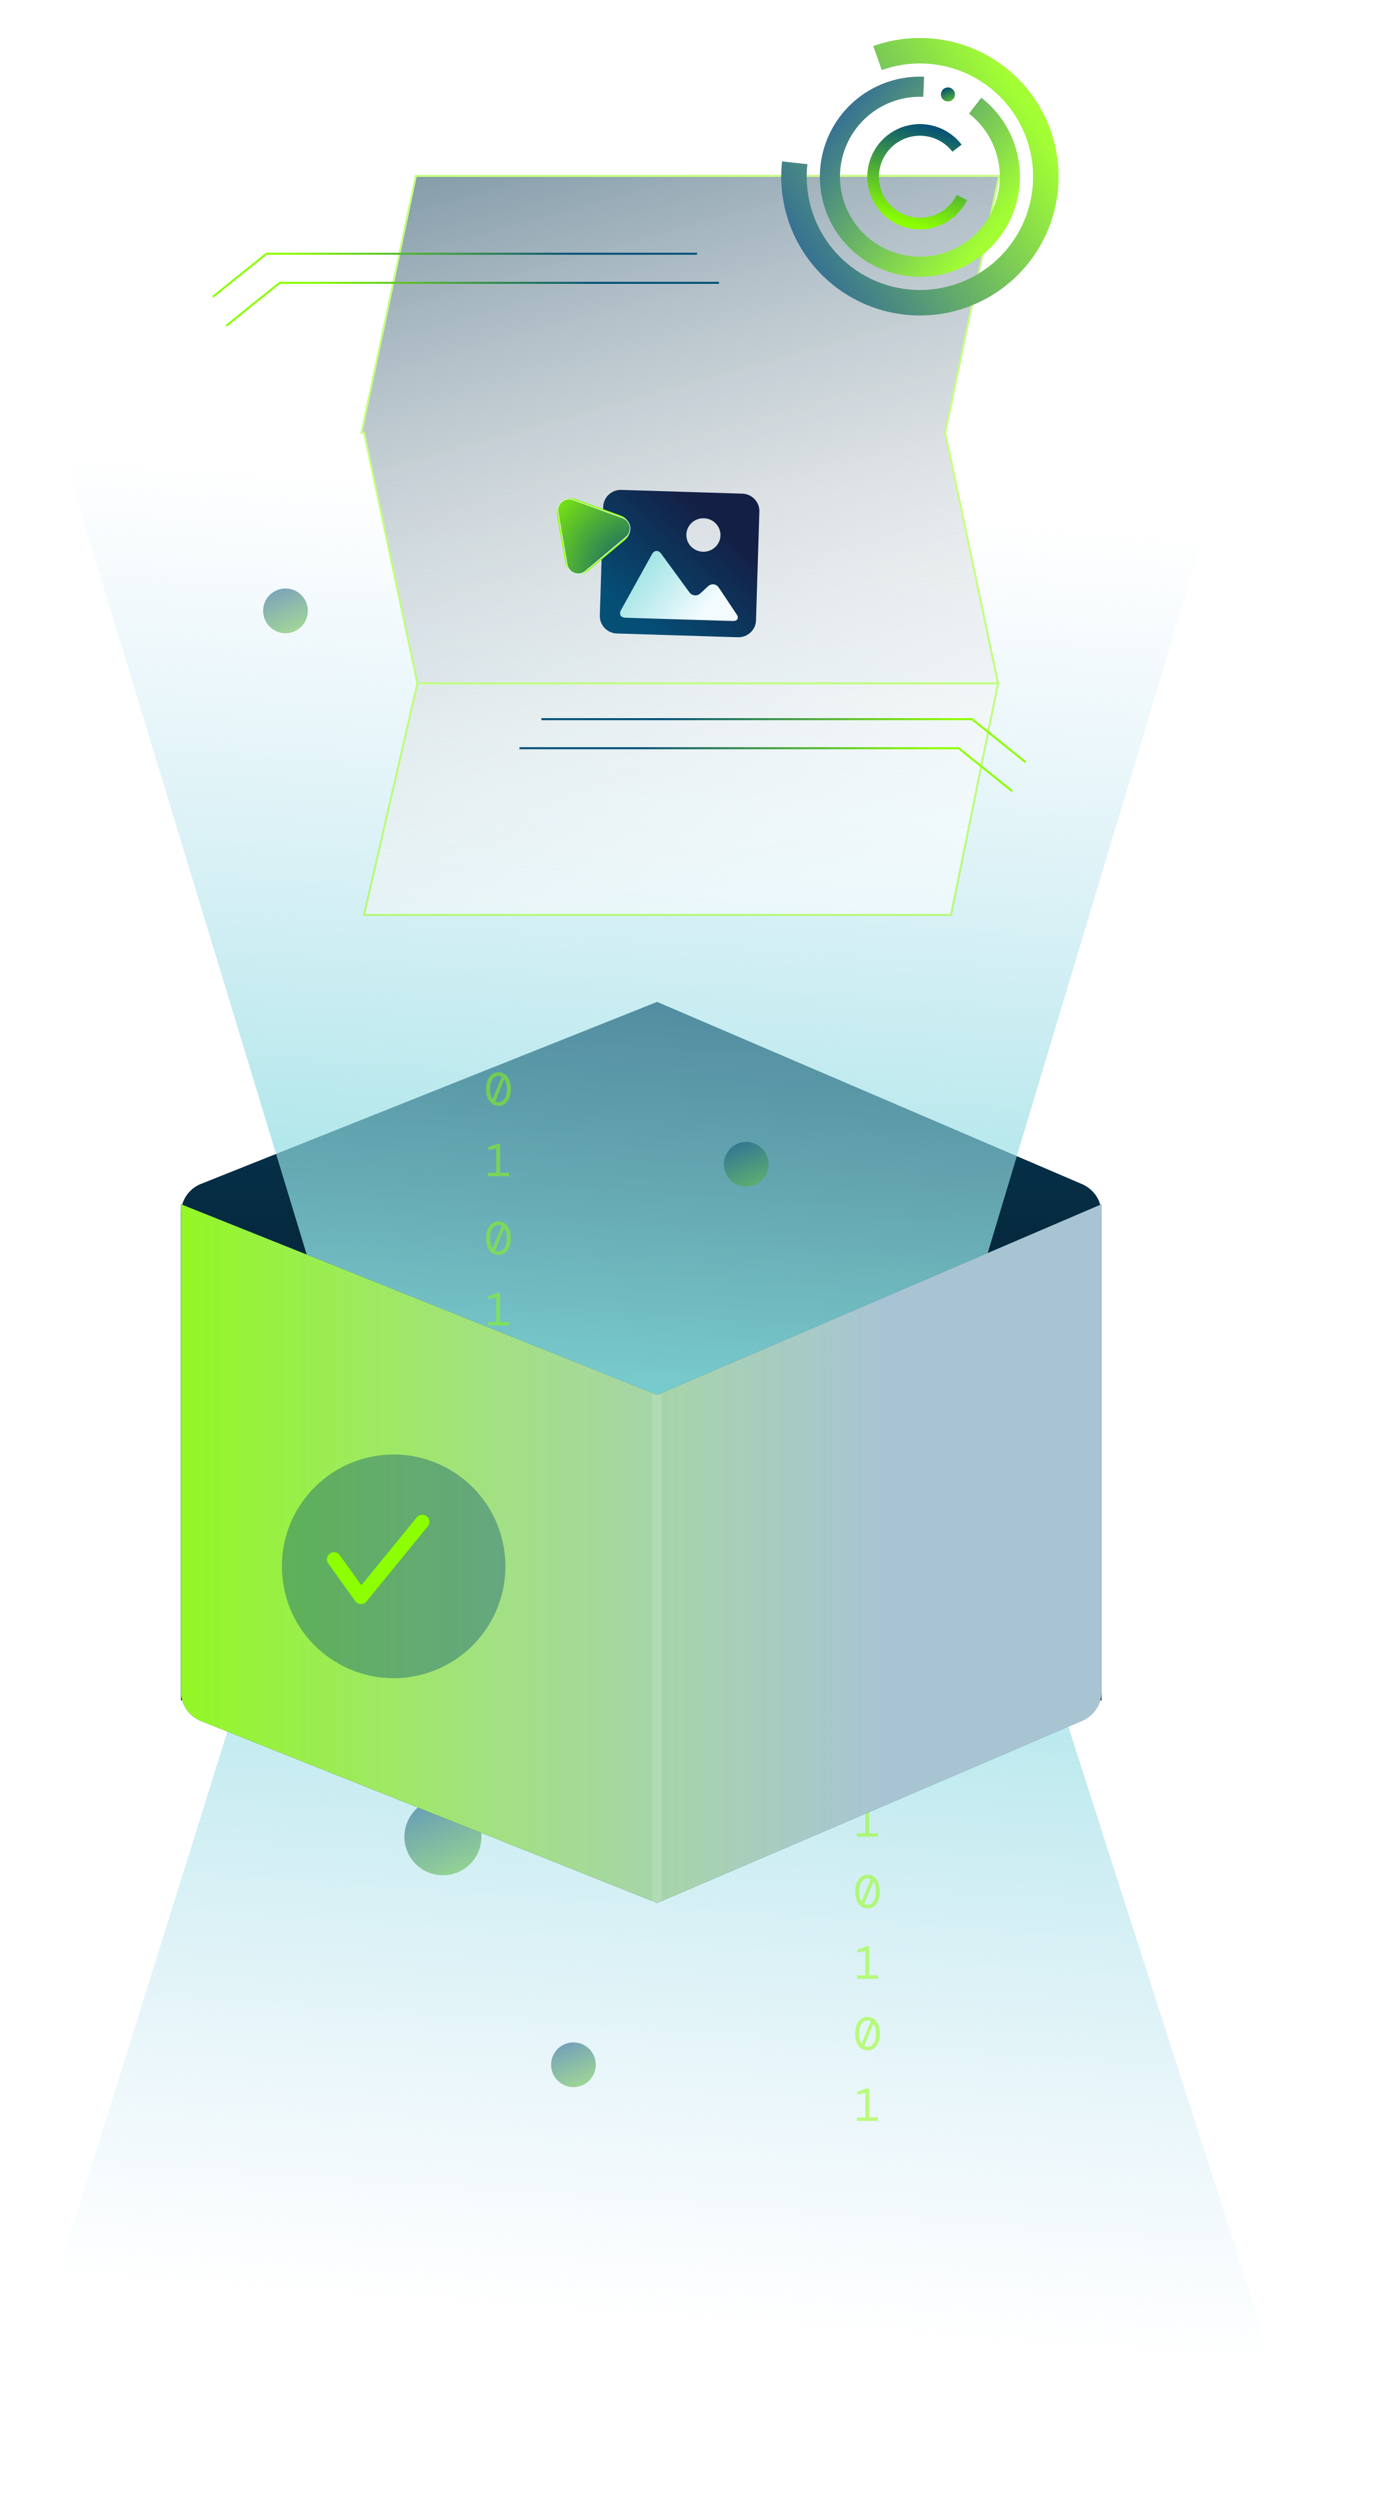 <svg width="194" height="352" viewBox="0 0 194 352" fill="none" xmlns="http://www.w3.org/2000/svg">
<g clip-path="url(#clip0_2439_4064)">
<path d="M155.186 239.452L155.186 170.849C155.186 169.06 154.112 167.45 152.475 166.734L92.575 141.064L92.575 212.619L155.186 239.452ZM92.575 212.619L25.493 239.452L25.493 170.849C25.492 169.973 25.748 169.116 26.23 168.385C26.712 167.653 27.398 167.079 28.203 166.734L92.575 141.064L92.575 212.619Z" fill="url(#paint0_linear_2439_4064)"/>
<path d="M48.058 192.574L3.97 47.712L179.536 42.201L134.294 192.574L179.536 333.499H3.97L48.058 192.574Z" fill="url(#paint1_linear_2439_4064)"/>
<g opacity="0.5" filter="url(#filter0_f_2439_4064)">
<circle cx="62.4" cy="258.616" r="5.423" transform="rotate(-22.755 62.4 258.616)" fill="url(#paint2_linear_2439_4064)"/>
</g>
<g opacity="0.5" filter="url(#filter1_f_2439_4064)">
<circle cx="80.79" cy="290.713" r="3.149" transform="rotate(-22.755 80.79 290.713)" fill="url(#paint3_linear_2439_4064)"/>
</g>
<g opacity="0.5" filter="url(#filter2_f_2439_4064)">
<circle cx="105.135" cy="163.93" r="3.149" transform="rotate(-22.755 105.135 163.93)" fill="url(#paint4_linear_2439_4064)"/>
</g>
<g opacity="0.5" filter="url(#filter3_f_2439_4064)">
<circle cx="40.223" cy="86.007" r="3.149" transform="rotate(-22.755 40.223 86.007)" fill="url(#paint5_linear_2439_4064)"/>
</g>
<path opacity="0.5" d="M122.227 227.694C121.884 227.694 121.579 227.599 121.314 227.407C121.053 227.216 120.849 226.944 120.701 226.592C120.557 226.24 120.486 225.82 120.486 225.333C120.486 224.846 120.557 224.426 120.701 224.074C120.849 223.722 121.053 223.45 121.314 223.259C121.579 223.067 121.884 222.972 122.227 222.972C122.575 222.972 122.88 223.067 123.14 223.259C123.401 223.45 123.604 223.722 123.747 224.074C123.895 224.426 123.969 224.846 123.969 225.333C123.969 225.82 123.895 226.24 123.747 226.592C123.604 226.944 123.401 227.216 123.14 227.407C122.88 227.599 122.575 227.694 122.227 227.694ZM121.047 225.333C121.047 225.629 121.077 225.896 121.138 226.135C121.203 226.37 121.292 226.568 121.405 226.729L122.671 223.591C122.536 223.518 122.388 223.481 122.227 223.481C121.997 223.481 121.792 223.557 121.614 223.709C121.436 223.857 121.297 224.07 121.197 224.348C121.097 224.622 121.047 224.95 121.047 225.333ZM122.227 227.192C122.458 227.192 122.662 227.118 122.84 226.97C123.019 226.818 123.158 226.603 123.258 226.324C123.358 226.046 123.408 225.716 123.408 225.333C123.408 225.037 123.375 224.772 123.31 224.537C123.249 224.298 123.162 224.098 123.049 223.937L121.777 227.081C121.916 227.155 122.066 227.192 122.227 227.192ZM120.727 237.616V237.12H121.908V233.696L120.792 233.911V233.494L122.09 233.05H122.456V237.12H123.701V237.616H120.727ZM122.227 248.694C121.884 248.694 121.579 248.599 121.314 248.407C121.053 248.216 120.849 247.944 120.701 247.592C120.557 247.24 120.486 246.82 120.486 246.333C120.486 245.846 120.557 245.426 120.701 245.074C120.849 244.722 121.053 244.45 121.314 244.259C121.579 244.067 121.884 243.972 122.227 243.972C122.575 243.972 122.88 244.067 123.14 244.259C123.401 244.45 123.604 244.722 123.747 245.074C123.895 245.426 123.969 245.846 123.969 246.333C123.969 246.82 123.895 247.24 123.747 247.592C123.604 247.944 123.401 248.216 123.14 248.407C122.88 248.599 122.575 248.694 122.227 248.694ZM121.047 246.333C121.047 246.629 121.077 246.896 121.138 247.135C121.203 247.37 121.292 247.568 121.405 247.729L122.671 244.591C122.536 244.518 122.388 244.481 122.227 244.481C121.997 244.481 121.792 244.557 121.614 244.709C121.436 244.857 121.297 245.07 121.197 245.348C121.097 245.622 121.047 245.95 121.047 246.333ZM122.227 248.192C122.458 248.192 122.662 248.118 122.84 247.97C123.019 247.818 123.158 247.603 123.258 247.324C123.358 247.046 123.408 246.716 123.408 246.333C123.408 246.037 123.375 245.772 123.31 245.537C123.249 245.298 123.162 245.098 123.049 244.937L121.777 248.081C121.916 248.155 122.066 248.192 122.227 248.192ZM120.727 258.616V258.12H121.908V254.696L120.792 254.911V254.494L122.09 254.05H122.456V258.12H123.701V258.616H120.727ZM122.227 268.694C121.884 268.694 121.579 268.599 121.314 268.407C121.053 268.216 120.849 267.944 120.701 267.592C120.557 267.24 120.486 266.82 120.486 266.333C120.486 265.846 120.557 265.426 120.701 265.074C120.849 264.722 121.053 264.45 121.314 264.259C121.579 264.067 121.884 263.972 122.227 263.972C122.575 263.972 122.88 264.067 123.14 264.259C123.401 264.45 123.604 264.722 123.747 265.074C123.895 265.426 123.969 265.846 123.969 266.333C123.969 266.82 123.895 267.24 123.747 267.592C123.604 267.944 123.401 268.216 123.14 268.407C122.88 268.599 122.575 268.694 122.227 268.694ZM121.047 266.333C121.047 266.629 121.077 266.896 121.138 267.135C121.203 267.37 121.292 267.568 121.405 267.729L122.671 264.591C122.536 264.518 122.388 264.481 122.227 264.481C121.997 264.481 121.792 264.557 121.614 264.709C121.436 264.857 121.297 265.07 121.197 265.348C121.097 265.622 121.047 265.95 121.047 266.333ZM122.227 268.192C122.458 268.192 122.662 268.118 122.84 267.97C123.019 267.818 123.158 267.603 123.258 267.324C123.358 267.046 123.408 266.716 123.408 266.333C123.408 266.037 123.375 265.772 123.31 265.537C123.249 265.298 123.162 265.098 123.049 264.937L121.777 268.081C121.916 268.155 122.066 268.192 122.227 268.192ZM120.727 278.616V278.12H121.908V274.696L120.792 274.911V274.494L122.09 274.05H122.456V278.12H123.701V278.616H120.727ZM122.227 288.694C121.884 288.694 121.579 288.599 121.314 288.407C121.053 288.216 120.849 287.944 120.701 287.592C120.557 287.24 120.486 286.82 120.486 286.333C120.486 285.846 120.557 285.426 120.701 285.074C120.849 284.722 121.053 284.45 121.314 284.259C121.579 284.067 121.884 283.972 122.227 283.972C122.575 283.972 122.88 284.067 123.14 284.259C123.401 284.45 123.604 284.722 123.747 285.074C123.895 285.426 123.969 285.846 123.969 286.333C123.969 286.82 123.895 287.24 123.747 287.592C123.604 287.944 123.401 288.216 123.14 288.407C122.88 288.599 122.575 288.694 122.227 288.694ZM121.047 286.333C121.047 286.629 121.077 286.896 121.138 287.135C121.203 287.37 121.292 287.568 121.405 287.729L122.671 284.591C122.536 284.518 122.388 284.481 122.227 284.481C121.997 284.481 121.792 284.557 121.614 284.709C121.436 284.857 121.297 285.07 121.197 285.348C121.097 285.622 121.047 285.95 121.047 286.333ZM122.227 288.192C122.458 288.192 122.662 288.118 122.84 287.97C123.019 287.818 123.158 287.603 123.258 287.324C123.358 287.046 123.408 286.716 123.408 286.333C123.408 286.037 123.375 285.772 123.31 285.537C123.249 285.298 123.162 285.098 123.049 284.937L121.777 288.081C121.916 288.155 122.066 288.192 122.227 288.192ZM120.727 298.616V298.12H121.908V294.696L120.792 294.911V294.494L122.09 294.05H122.456V298.12H123.701V298.616H120.727Z" fill="#8CFF00"/>
<path opacity="0.5" d="M70.227 155.694C69.884 155.694 69.579 155.598 69.314 155.407C69.053 155.216 68.849 154.944 68.701 154.592C68.557 154.239 68.486 153.82 68.486 153.333C68.486 152.846 68.557 152.426 68.701 152.074C68.849 151.722 69.053 151.45 69.314 151.259C69.579 151.067 69.884 150.972 70.227 150.972C70.575 150.972 70.879 151.067 71.14 151.259C71.401 151.45 71.603 151.722 71.747 152.074C71.895 152.426 71.969 152.846 71.969 153.333C71.969 153.82 71.895 154.239 71.747 154.592C71.603 154.944 71.401 155.216 71.14 155.407C70.879 155.598 70.575 155.694 70.227 155.694ZM69.047 153.333C69.047 153.628 69.077 153.896 69.138 154.135C69.203 154.37 69.292 154.568 69.405 154.729L70.671 151.591C70.536 151.517 70.388 151.48 70.227 151.48C69.997 151.48 69.792 151.556 69.614 151.709C69.436 151.856 69.297 152.07 69.197 152.348C69.097 152.622 69.047 152.95 69.047 153.333ZM70.227 155.192C70.458 155.192 70.662 155.118 70.84 154.97C71.019 154.818 71.158 154.603 71.258 154.324C71.358 154.046 71.408 153.715 71.408 153.333C71.408 153.037 71.375 152.772 71.31 152.537C71.249 152.298 71.162 152.098 71.049 151.937L69.777 155.081C69.916 155.155 70.066 155.192 70.227 155.192ZM68.727 165.616V165.12H69.908V161.696L68.792 161.911V161.493L70.09 161.05H70.456V165.12H71.701V165.616H68.727ZM70.227 176.694C69.884 176.694 69.579 176.598 69.314 176.407C69.053 176.216 68.849 175.944 68.701 175.592C68.557 175.239 68.486 174.82 68.486 174.333C68.486 173.846 68.557 173.426 68.701 173.074C68.849 172.722 69.053 172.45 69.314 172.259C69.579 172.067 69.884 171.972 70.227 171.972C70.575 171.972 70.879 172.067 71.14 172.259C71.401 172.45 71.603 172.722 71.747 173.074C71.895 173.426 71.969 173.846 71.969 174.333C71.969 174.82 71.895 175.239 71.747 175.592C71.603 175.944 71.401 176.216 71.14 176.407C70.879 176.598 70.575 176.694 70.227 176.694ZM69.047 174.333C69.047 174.628 69.077 174.896 69.138 175.135C69.203 175.37 69.292 175.568 69.405 175.729L70.671 172.591C70.536 172.517 70.388 172.48 70.227 172.48C69.997 172.48 69.792 172.556 69.614 172.709C69.436 172.856 69.297 173.07 69.197 173.348C69.097 173.622 69.047 173.95 69.047 174.333ZM70.227 176.192C70.458 176.192 70.662 176.118 70.84 175.97C71.019 175.818 71.158 175.603 71.258 175.324C71.358 175.046 71.408 174.715 71.408 174.333C71.408 174.037 71.375 173.772 71.31 173.537C71.249 173.298 71.162 173.098 71.049 172.937L69.777 176.081C69.916 176.155 70.066 176.192 70.227 176.192ZM68.727 186.616V186.12H69.908V182.696L68.792 182.911V182.493L70.09 182.05H70.456V186.12H71.701V186.616H68.727ZM70.227 196.694C69.884 196.694 69.579 196.598 69.314 196.407C69.053 196.216 68.849 195.944 68.701 195.592C68.557 195.239 68.486 194.82 68.486 194.333C68.486 193.846 68.557 193.426 68.701 193.074C68.849 192.722 69.053 192.45 69.314 192.259C69.579 192.067 69.884 191.972 70.227 191.972C70.575 191.972 70.879 192.067 71.14 192.259C71.401 192.45 71.603 192.722 71.747 193.074C71.895 193.426 71.969 193.846 71.969 194.333C71.969 194.82 71.895 195.239 71.747 195.592C71.603 195.944 71.401 196.216 71.14 196.407C70.879 196.598 70.575 196.694 70.227 196.694ZM69.047 194.333C69.047 194.628 69.077 194.896 69.138 195.135C69.203 195.37 69.292 195.568 69.405 195.729L70.671 192.591C70.536 192.517 70.388 192.48 70.227 192.48C69.997 192.48 69.792 192.556 69.614 192.709C69.436 192.856 69.297 193.07 69.197 193.348C69.097 193.622 69.047 193.95 69.047 194.333ZM70.227 196.192C70.458 196.192 70.662 196.118 70.84 195.97C71.019 195.818 71.158 195.603 71.258 195.324C71.358 195.046 71.408 194.715 71.408 194.333C71.408 194.037 71.375 193.772 71.31 193.537C71.249 193.298 71.162 193.098 71.049 192.937L69.777 196.081C69.916 196.155 70.066 196.192 70.227 196.192ZM68.727 206.616V206.12H69.908V202.696L68.792 202.911V202.493L70.09 202.05H70.456V206.12H71.701V206.616H68.727ZM70.227 216.694C69.884 216.694 69.579 216.598 69.314 216.407C69.053 216.216 68.849 215.944 68.701 215.592C68.557 215.239 68.486 214.82 68.486 214.333C68.486 213.846 68.557 213.426 68.701 213.074C68.849 212.722 69.053 212.45 69.314 212.259C69.579 212.067 69.884 211.972 70.227 211.972C70.575 211.972 70.879 212.067 71.14 212.259C71.401 212.45 71.603 212.722 71.747 213.074C71.895 213.426 71.969 213.846 71.969 214.333C71.969 214.82 71.895 215.239 71.747 215.592C71.603 215.944 71.401 216.216 71.14 216.407C70.879 216.598 70.575 216.694 70.227 216.694ZM69.047 214.333C69.047 214.628 69.077 214.896 69.138 215.135C69.203 215.37 69.292 215.568 69.405 215.729L70.671 212.591C70.536 212.517 70.388 212.48 70.227 212.48C69.997 212.48 69.792 212.556 69.614 212.709C69.436 212.856 69.297 213.07 69.197 213.348C69.097 213.622 69.047 213.95 69.047 214.333ZM70.227 216.192C70.458 216.192 70.662 216.118 70.84 215.97C71.019 215.818 71.158 215.603 71.258 215.324C71.358 215.046 71.408 214.715 71.408 214.333C71.408 214.037 71.375 213.772 71.31 213.537C71.249 213.298 71.162 213.098 71.049 212.937L69.777 216.081C69.916 216.155 70.066 216.192 70.227 216.192ZM68.727 226.616V226.12H69.908V222.696L68.792 222.911V222.493L70.09 222.05H70.456V226.12H71.701V226.616H68.727Z" fill="#8CFF00"/>
<path d="M155.19 169.554L155.19 238.157C155.19 239.946 154.117 241.556 152.48 242.271L92.58 267.942L92.58 196.387L155.19 169.554ZM92.58 196.387L25.497 169.554L25.497 238.157C25.496 239.033 25.753 239.89 26.235 240.621C26.716 241.352 27.402 241.926 28.207 242.271L92.58 267.942L92.58 196.387Z" fill="#054F77"/>
<path d="M155.19 169.554L155.19 238.157C155.19 239.946 154.117 241.556 152.48 242.271L92.58 267.942L92.58 196.387L155.19 169.554ZM92.58 196.387L25.497 169.554L25.497 238.157C25.496 239.033 25.753 239.89 26.235 240.621C26.716 241.352 27.402 241.926 28.207 242.271L92.58 267.942L92.58 196.387Z" fill="url(#paint6_linear_2439_4064)"/>
<path d="M92.522 196.377L92.521 267.916" stroke="#F4FBFF" stroke-opacity="0.14" stroke-width="1.328"/>
<path opacity="0.5" d="M140.757 24.767H58.59L50.924 60.939H133.166L140.757 24.767Z" fill="white"/>
<path opacity="0.5" d="M140.61 96.217H58.815L51.298 128.816H133.986L140.61 96.217Z" fill="white"/>
<path opacity="0.3" d="M133.167 60.938H51.298L58.815 96.216H140.61L133.167 60.938Z" fill="white"/>
<g opacity="0.5" filter="url(#filter4_bf_2439_4064)">
<path fill-rule="evenodd" clip-rule="evenodd" d="M140.757 24.767H58.59L50.924 60.939H51.297L58.815 96.216H140.61L133.167 60.938H133.166L140.757 24.767ZM140.61 96.217H58.815L51.297 128.816H133.986L140.61 96.217Z" fill="url(#paint7_linear_2439_4064)"/>
<path d="M58.59 24.767L58.451 24.738L58.475 24.625H58.59V24.767ZM140.757 24.767V24.625H140.932L140.896 24.796L140.757 24.767ZM50.924 60.939V61.081H50.749L50.785 60.909L50.924 60.939ZM51.297 60.939V60.796H51.413L51.437 60.909L51.297 60.939ZM58.815 96.216V96.358H58.699L58.675 96.246L58.815 96.216ZM140.61 96.216L140.749 96.187L140.785 96.358H140.61V96.216ZM133.167 60.938V60.796H133.282L133.306 60.908L133.167 60.938ZM133.166 60.938V61.08H132.991L133.027 60.909L133.166 60.938ZM58.815 96.217L58.676 96.185L58.701 96.074H58.815V96.217ZM140.61 96.217V96.074H140.784L140.749 96.245L140.61 96.217ZM51.297 128.816V128.958H51.119L51.159 128.784L51.297 128.816ZM133.986 128.816L134.125 128.844L134.102 128.958H133.986V128.816ZM58.59 24.625H140.757V24.909H58.59V24.625ZM50.785 60.909L58.451 24.738L58.729 24.797L51.063 60.968L50.785 60.909ZM51.297 61.081H50.924V60.796H51.297V61.081ZM51.437 60.909L58.953 96.186L58.675 96.246L51.158 60.968L51.437 60.909ZM58.815 96.074H140.61V96.358H58.815V96.074ZM140.471 96.246L133.028 60.967L133.306 60.908L140.749 96.187L140.471 96.246ZM133.167 61.08H133.166V60.796H133.167V61.08ZM140.896 24.796L133.305 60.967L133.027 60.909L140.618 24.738L140.896 24.796ZM58.815 96.074H140.61V96.359H58.815V96.074ZM51.159 128.784L58.676 96.185L58.953 96.249L51.436 128.848L51.159 128.784ZM133.986 128.958H51.297V128.673H133.986V128.958ZM140.749 96.245L134.125 128.844L133.846 128.787L140.47 96.188L140.749 96.245Z" fill="#8CFF00"/>
</g>
<g filter="url(#filter5_f_2439_4064)">
<path d="M136.242 28.181C135.526 29.622 134.36 30.792 132.921 31.512C131.482 32.233 129.847 32.465 128.264 32.174C126.681 31.883 125.236 31.085 124.147 29.9C123.058 28.715 122.384 27.208 122.227 25.606C122.07 24.004 122.439 22.395 123.278 21.021C124.117 19.648 125.38 18.585 126.876 17.992C128.373 17.4 130.021 17.311 131.573 17.739C133.124 18.166 134.495 19.087 135.477 20.363L134.18 21.361C133.415 20.367 132.347 19.65 131.138 19.316C129.929 18.983 128.644 19.053 127.478 19.514C126.312 19.976 125.328 20.804 124.675 21.874C124.021 22.945 123.734 24.199 123.856 25.447C123.978 26.695 124.503 27.869 125.352 28.793C126.2 29.716 127.327 30.338 128.56 30.564C129.793 30.791 131.067 30.61 132.189 30.049C133.31 29.487 134.218 28.576 134.776 27.453L136.242 28.181Z" fill="url(#paint8_linear_2439_4064)"/>
</g>
<g filter="url(#filter6_f_2439_4064)">
<path d="M138.255 13.762C140.907 15.826 142.734 18.77 143.406 22.062C144.079 25.355 143.553 28.779 141.923 31.718C140.293 34.657 137.666 36.916 134.517 38.088C131.368 39.261 127.903 39.269 124.748 38.112C121.593 36.955 118.956 34.708 117.311 31.778C115.667 28.847 115.124 25.425 115.781 22.13C116.438 18.834 118.25 15.881 120.892 13.805C123.534 11.728 126.831 10.664 130.189 10.804L130.071 13.63C127.387 13.518 124.752 14.368 122.64 16.028C120.529 17.688 119.08 20.048 118.555 22.682C118.03 25.316 118.464 28.051 119.778 30.394C121.092 32.736 123.201 34.532 125.722 35.456C128.244 36.381 131.013 36.375 133.53 35.438C136.047 34.5 138.147 32.695 139.449 30.346C140.752 27.997 141.173 25.26 140.635 22.628C140.098 19.997 138.637 17.644 136.518 15.995L138.255 13.762Z" fill="url(#paint9_linear_2439_4064)"/>
<path d="M138.255 13.762C140.907 15.826 142.734 18.77 143.406 22.062C144.079 25.355 143.553 28.779 141.923 31.718C140.293 34.657 137.666 36.916 134.517 38.088C131.368 39.261 127.903 39.269 124.748 38.112C121.593 36.955 118.956 34.708 117.311 31.778C115.667 28.847 115.124 25.425 115.781 22.13C116.438 18.834 118.25 15.881 120.892 13.805C123.534 11.728 126.831 10.664 130.189 10.804L130.071 13.63C127.387 13.518 124.752 14.368 122.64 16.028C120.529 17.688 119.08 20.048 118.555 22.682C118.03 25.316 118.464 28.051 119.778 30.394C121.092 32.736 123.201 34.532 125.722 35.456C128.244 36.381 131.013 36.375 133.53 35.438C136.047 34.5 138.147 32.695 139.449 30.346C140.752 27.997 141.173 25.26 140.635 22.628C140.098 19.997 138.637 17.644 136.518 15.995L138.255 13.762Z" fill="white" fill-opacity="0.2"/>
</g>
<g filter="url(#filter7_f_2439_4064)">
<path d="M123.03 6.487C127.024 5.06 131.375 4.972 135.424 6.236C139.473 7.501 143.001 10.048 145.474 13.495C147.946 16.941 149.23 21.099 149.131 25.34C149.032 29.581 147.555 33.674 144.924 37.001C142.293 40.328 138.65 42.708 134.546 43.782C130.443 44.856 126.101 44.564 122.177 42.952C118.254 41.34 114.962 38.495 112.798 34.846C110.635 31.197 109.718 26.943 110.186 22.727L113.749 23.123C113.366 26.565 114.115 30.039 115.881 33.018C117.648 35.997 120.336 38.321 123.54 39.637C126.743 40.953 130.288 41.191 133.639 40.315C136.99 39.438 139.964 37.494 142.113 34.778C144.261 32.061 145.467 28.719 145.548 25.256C145.629 21.793 144.581 18.398 142.561 15.584C140.542 12.77 137.662 10.69 134.356 9.658C131.049 8.625 127.497 8.697 124.235 9.863L123.03 6.487Z" fill="url(#paint10_linear_2439_4064)"/>
<path d="M123.03 6.487C127.024 5.06 131.375 4.972 135.424 6.236C139.473 7.501 143.001 10.048 145.474 13.495C147.946 16.941 149.23 21.099 149.131 25.34C149.032 29.581 147.555 33.674 144.924 37.001C142.293 40.328 138.65 42.708 134.546 43.782C130.443 44.856 126.101 44.564 122.177 42.952C118.254 41.34 114.962 38.495 112.798 34.846C110.635 31.197 109.718 26.943 110.186 22.727L113.749 23.123C113.366 26.565 114.115 30.039 115.881 33.018C117.648 35.997 120.336 38.321 123.54 39.637C126.743 40.953 130.288 41.191 133.639 40.315C136.99 39.438 139.964 37.494 142.113 34.778C144.261 32.061 145.467 28.719 145.548 25.256C145.629 21.793 144.581 18.398 142.561 15.584C140.542 12.77 137.662 10.69 134.356 9.658C131.049 8.625 127.497 8.697 124.235 9.863L123.03 6.487Z" fill="white" fill-opacity="0.2"/>
</g>
<g filter="url(#filter8_f_2439_4064)">
<circle cx="133.551" cy="13.297" r="0.99" transform="rotate(-22.755 133.551 13.297)" fill="url(#paint11_linear_2439_4064)"/>
</g>
<g filter="url(#filter9_f_2439_4064)">
<path d="M97.066 82.191L93.354 77.152C93.053 76.743 92.439 76.75 92.148 77.167L86.029 85.913C85.687 86.402 86.033 87.074 86.629 87.081L103.38 87.265C103.98 87.272 104.34 86.599 104.001 86.103L100.849 81.498C100.626 81.171 100.186 81.077 99.849 81.284L98.052 82.384C97.723 82.585 97.295 82.501 97.066 82.191Z" fill="url(#paint12_linear_2439_4064)"/>
</g>
<path d="M104.573 69.506L87.548 68.978C86.176 68.935 85.026 69.994 84.984 71.341L84.508 86.68C84.466 88.026 85.549 89.153 86.921 89.195L103.946 89.723C105.318 89.766 106.467 88.708 106.509 87.363L106.985 72.023C107.026 70.676 105.945 69.548 104.573 69.506ZM99.174 72.971C100.501 73.012 101.544 74.101 101.504 75.402C101.464 76.703 100.355 77.725 99.028 77.683C97.7 77.642 96.657 76.554 96.697 75.253C96.738 73.952 97.846 72.93 99.174 72.971ZM103.236 87.444L95.503 87.204L88.114 86.975C87.45 86.955 87.169 86.475 87.487 85.903L91.86 78.022C92.177 77.451 92.748 77.416 93.135 77.946L97.118 83.388C97.505 83.917 98.209 83.983 98.69 83.534L99.736 82.559C100.216 82.11 100.901 82.189 101.265 82.733L103.779 86.494C104.142 87.04 103.899 87.465 103.236 87.444Z" fill="url(#paint13_linear_2439_4064)"/>
<g filter="url(#filter10_f_2439_4064)">
<path d="M87.385 72.801C88.677 73.273 88.975 74.966 87.92 75.85L82.75 80.182C81.695 81.066 80.08 80.477 79.842 79.122L78.675 72.478C78.437 71.123 79.755 70.019 81.048 70.49L87.385 72.801Z" fill="url(#paint14_radial_2439_4064)"/>
<path d="M87.385 72.801C88.677 73.273 88.975 74.966 87.92 75.85L82.75 80.182C81.695 81.066 80.08 80.477 79.842 79.122L78.675 72.478C78.437 71.123 79.755 70.019 81.048 70.49L87.385 72.801Z" stroke="#8CFF00" stroke-width="0.447"/>
</g>
<path d="M87.739 72.93C88.874 73.344 89.135 74.832 88.209 75.608L82.461 80.424C81.535 81.2 80.116 80.683 79.907 79.493L78.61 72.107C78.401 70.917 79.558 69.947 80.694 70.361L87.739 72.93Z" fill="url(#paint15_radial_2439_4064)"/>
<path d="M87.739 72.93C88.874 73.344 89.135 74.832 88.209 75.608L82.461 80.424C81.535 81.2 80.116 80.683 79.907 79.493L78.61 72.107C78.401 70.917 79.558 69.947 80.694 70.361L87.739 72.93Z" fill="url(#paint16_radial_2439_4064)"/>
<path d="M87.739 72.93C88.874 73.344 89.135 74.832 88.209 75.608L82.461 80.424C81.535 81.2 80.116 80.683 79.907 79.493L78.61 72.107C78.401 70.917 79.558 69.947 80.694 70.361L87.739 72.93Z" stroke="#F4FBFF" stroke-width="0.089"/>
<path d="M29.989 41.791L37.536 35.727H98.207" stroke="url(#paint17_linear_2439_4064)" stroke-width="0.284"/>
<path d="M31.86 45.883L39.406 39.82H101.295" stroke="url(#paint18_linear_2439_4064)" stroke-width="0.284"/>
<path d="M144.494 107.32L136.947 101.256H76.276" stroke="url(#paint19_linear_2439_4064)" stroke-width="0.284"/>
<path d="M142.621 111.413L135.074 105.349H73.185" stroke="url(#paint20_linear_2439_4064)" stroke-width="0.284"/>
<g filter="url(#filter11_i_2439_4064)">
<circle cx="54.456" cy="219.538" r="15.747" transform="rotate(-10.514 54.456 219.538)" fill="#054F77" fill-opacity="0.39"/>
</g>
<path d="M47.059 219.545L50.857 224.846L59.496 214.273" stroke="#8CFF00" stroke-width="2" stroke-linecap="round" stroke-linejoin="round"/>
</g>
<defs>
<filter id="filter0_f_2439_4064" x="55.267" y="251.482" width="14.268" height="14.268" filterUnits="userSpaceOnUse" color-interpolation-filters="sRGB">
<feFlood flood-opacity="0" result="BackgroundImageFix"/>
<feBlend mode="normal" in="SourceGraphic" in2="BackgroundImageFix" result="shape"/>
<feGaussianBlur stdDeviation="0.855" result="effect1_foregroundBlur_2439_4064"/>
</filter>
<filter id="filter1_f_2439_4064" x="75.931" y="285.853" width="9.719" height="9.719" filterUnits="userSpaceOnUse" color-interpolation-filters="sRGB">
<feFlood flood-opacity="0" result="BackgroundImageFix"/>
<feBlend mode="normal" in="SourceGraphic" in2="BackgroundImageFix" result="shape"/>
<feGaussianBlur stdDeviation="0.855" result="effect1_foregroundBlur_2439_4064"/>
</filter>
<filter id="filter2_f_2439_4064" x="100.275" y="159.07" width="9.719" height="9.719" filterUnits="userSpaceOnUse" color-interpolation-filters="sRGB">
<feFlood flood-opacity="0" result="BackgroundImageFix"/>
<feBlend mode="normal" in="SourceGraphic" in2="BackgroundImageFix" result="shape"/>
<feGaussianBlur stdDeviation="0.855" result="effect1_foregroundBlur_2439_4064"/>
</filter>
<filter id="filter3_f_2439_4064" x="35.363" y="81.147" width="9.719" height="9.719" filterUnits="userSpaceOnUse" color-interpolation-filters="sRGB">
<feFlood flood-opacity="0" result="BackgroundImageFix"/>
<feBlend mode="normal" in="SourceGraphic" in2="BackgroundImageFix" result="shape"/>
<feGaussianBlur stdDeviation="0.855" result="effect1_foregroundBlur_2439_4064"/>
</filter>
<filter id="filter4_bf_2439_4064" x="45.517" y="19.394" width="100.647" height="114.796" filterUnits="userSpaceOnUse" color-interpolation-filters="sRGB">
<feFlood flood-opacity="0" result="BackgroundImageFix"/>
<feGaussianBlur in="BackgroundImage" stdDeviation="2.616"/>
<feComposite in2="SourceAlpha" operator="in" result="effect1_backgroundBlur_2439_4064"/>
<feBlend mode="normal" in="SourceGraphic" in2="effect1_backgroundBlur_2439_4064" result="shape"/>
<feGaussianBlur stdDeviation="0.569" result="effect2_foregroundBlur_2439_4064"/>
</filter>
<filter id="filter5_f_2439_4064" x="121.846" y="17.127" width="14.741" height="15.515" filterUnits="userSpaceOnUse" color-interpolation-filters="sRGB">
<feFlood flood-opacity="0" result="BackgroundImageFix"/>
<feBlend mode="normal" in="SourceGraphic" in2="BackgroundImageFix" result="shape"/>
<feGaussianBlur stdDeviation="0.173" result="effect1_foregroundBlur_2439_4064"/>
</filter>
<filter id="filter6_f_2439_4064" x="114.615" y="9.897" width="29.971" height="29.971" filterUnits="userSpaceOnUse" color-interpolation-filters="sRGB">
<feFlood flood-opacity="0" result="BackgroundImageFix"/>
<feBlend mode="normal" in="SourceGraphic" in2="BackgroundImageFix" result="shape"/>
<feGaussianBlur stdDeviation="0.447" result="effect1_foregroundBlur_2439_4064"/>
</filter>
<filter id="filter7_f_2439_4064" x="108.278" y="3.56" width="42.647" height="42.647" filterUnits="userSpaceOnUse" color-interpolation-filters="sRGB">
<feFlood flood-opacity="0" result="BackgroundImageFix"/>
<feBlend mode="normal" in="SourceGraphic" in2="BackgroundImageFix" result="shape"/>
<feGaussianBlur stdDeviation="0.894" result="effect1_foregroundBlur_2439_4064"/>
</filter>
<filter id="filter8_f_2439_4064" x="131.667" y="11.413" width="3.768" height="3.769" filterUnits="userSpaceOnUse" color-interpolation-filters="sRGB">
<feFlood flood-opacity="0" result="BackgroundImageFix"/>
<feBlend mode="normal" in="SourceGraphic" in2="BackgroundImageFix" result="shape"/>
<feGaussianBlur stdDeviation="0.447" result="effect1_foregroundBlur_2439_4064"/>
</filter>
<filter id="filter9_f_2439_4064" x="85.003" y="75.959" width="20.02" height="12.197" filterUnits="userSpaceOnUse" color-interpolation-filters="sRGB">
<feFlood flood-opacity="0" result="BackgroundImageFix"/>
<feBlend mode="normal" in="SourceGraphic" in2="BackgroundImageFix" result="shape"/>
<feGaussianBlur stdDeviation="0.446" result="effect1_foregroundBlur_2439_4064"/>
</filter>
<filter id="filter10_f_2439_4064" x="77.084" y="68.815" width="13.04" height="13.35" filterUnits="userSpaceOnUse" color-interpolation-filters="sRGB">
<feFlood flood-opacity="0" result="BackgroundImageFix"/>
<feBlend mode="normal" in="SourceGraphic" in2="BackgroundImageFix" result="shape"/>
<feGaussianBlur stdDeviation="0.67" result="effect1_foregroundBlur_2439_4064"/>
</filter>
<filter id="filter11_i_2439_4064" x="38.707" y="203.788" width="32.498" height="32.499" filterUnits="userSpaceOnUse" color-interpolation-filters="sRGB">
<feFlood flood-opacity="0" result="BackgroundImageFix"/>
<feBlend mode="normal" in="SourceGraphic" in2="BackgroundImageFix" result="shape"/>
<feColorMatrix in="SourceAlpha" type="matrix" values="0 0 0 0 0 0 0 0 0 0 0 0 0 0 0 0 0 0 127 0" result="hardAlpha"/>
<feOffset dx="1" dy="1"/>
<feGaussianBlur stdDeviation="2"/>
<feComposite in2="hardAlpha" operator="arithmetic" k2="-1" k3="1"/>
<feColorMatrix type="matrix" values="0 0 0 0 0.035 0 0 0 0 0.224 0 0 0 0 0.329 0 0 0 0.5 0"/>
<feBlend mode="normal" in2="shape" result="effect1_innerShadow_2439_4064"/>
</filter>
<linearGradient id="paint0_linear_2439_4064" x1="90.339" y1="135.982" x2="90.339" y2="190.258" gradientUnits="userSpaceOnUse">
<stop stop-color="#063C5B"/>
<stop offset="1" stop-color="#052233"/>
</linearGradient>
<linearGradient id="paint1_linear_2439_4064" x1="109.332" y1="70.597" x2="91.125" y2="327.299" gradientUnits="userSpaceOnUse">
<stop stop-color="#B3DBF0" stop-opacity="0"/>
<stop offset="0.497" stop-color="#83DDDD" stop-opacity="0.92"/>
<stop offset="1" stop-color="#B3DBF0" stop-opacity="0"/>
</linearGradient>
<linearGradient id="paint2_linear_2439_4064" x1="62.4" y1="253.193" x2="62.4" y2="272.323" gradientUnits="userSpaceOnUse">
<stop stop-color="#054F77"/>
<stop offset="1" stop-color="#8CFF00"/>
</linearGradient>
<linearGradient id="paint3_linear_2439_4064" x1="80.79" y1="287.563" x2="80.79" y2="298.673" gradientUnits="userSpaceOnUse">
<stop stop-color="#054F77"/>
<stop offset="1" stop-color="#8CFF00"/>
</linearGradient>
<linearGradient id="paint4_linear_2439_4064" x1="105.135" y1="160.781" x2="105.135" y2="171.89" gradientUnits="userSpaceOnUse">
<stop stop-color="#054F77"/>
<stop offset="1" stop-color="#8CFF00"/>
</linearGradient>
<linearGradient id="paint5_linear_2439_4064" x1="40.223" y1="82.857" x2="40.223" y2="93.966" gradientUnits="userSpaceOnUse">
<stop stop-color="#054F77"/>
<stop offset="1" stop-color="#8CFF00"/>
</linearGradient>
<linearGradient id="paint6_linear_2439_4064" x1="10.942" y1="218.748" x2="124.794" y2="218.748" gradientUnits="userSpaceOnUse">
<stop stop-color="#8CFF00"/>
<stop offset="1" stop-color="#F4FBFF" stop-opacity="0.68"/>
</linearGradient>
<linearGradient id="paint7_linear_2439_4064" x1="66.038" y1="22.363" x2="95.841" y2="128.816" gradientUnits="userSpaceOnUse">
<stop stop-color="#093954"/>
<stop offset="1" stop-color="#C4C4C4" stop-opacity="0"/>
</linearGradient>
<linearGradient id="paint8_linear_2439_4064" x1="129.975" y1="17.406" x2="126.307" y2="31.522" gradientUnits="userSpaceOnUse">
<stop stop-color="#054F77"/>
<stop offset="0.972" stop-color="#8CFF00"/>
</linearGradient>
<linearGradient id="paint9_linear_2439_4064" x1="116.957" y1="18.342" x2="138.484" y2="35.821" gradientUnits="userSpaceOnUse">
<stop stop-color="#054F77"/>
<stop offset="0.972" stop-color="#8CFF00"/>
</linearGradient>
<linearGradient id="paint10_linear_2439_4064" x1="115.222" y1="38.398" x2="147.998" y2="18.311" gradientUnits="userSpaceOnUse">
<stop stop-color="#054F77"/>
<stop offset="0.972" stop-color="#8CFF00"/>
</linearGradient>
<linearGradient id="paint11_linear_2439_4064" x1="133.551" y1="12.307" x2="133.551" y2="15.799" gradientUnits="userSpaceOnUse">
<stop stop-color="#054F77"/>
<stop offset="1" stop-color="#8CFF00"/>
</linearGradient>
<linearGradient id="paint12_linear_2439_4064" x1="98.516" y1="87.013" x2="87.439" y2="77.763" gradientUnits="userSpaceOnUse">
<stop stop-color="#F4FBFF"/>
<stop offset="1" stop-color="#83DDDD" stop-opacity="0.92"/>
</linearGradient>
<linearGradient id="paint13_linear_2439_4064" x1="103.645" y1="76.083" x2="91.764" y2="89.346" gradientUnits="userSpaceOnUse">
<stop stop-color="#141F45"/>
<stop offset="1" stop-color="#054F77"/>
</linearGradient>
<radialGradient id="paint14_radial_2439_4064" cx="0" cy="0" r="1" gradientUnits="userSpaceOnUse" gradientTransform="translate(89.841 80.557) rotate(-163.318) scale(17.5)">
<stop stop-color="#054F77"/>
<stop offset="1" stop-color="#141F45"/>
</radialGradient>
<radialGradient id="paint15_radial_2439_4064" cx="0" cy="0" r="1" gradientUnits="userSpaceOnUse" gradientTransform="translate(89.841 80.557) rotate(-163.318) scale(17.5)">
<stop stop-color="#054F77"/>
<stop offset="1" stop-color="#141F45"/>
</radialGradient>
<radialGradient id="paint16_radial_2439_4064" cx="0" cy="0" r="1" gradientUnits="userSpaceOnUse" gradientTransform="translate(89.841 80.557) rotate(-163.318) scale(17.5)">
<stop stop-color="#054F77"/>
<stop offset="1" stop-color="#8CFF00"/>
</radialGradient>
<linearGradient id="paint17_linear_2439_4064" x1="80.7" y1="35.727" x2="42.08" y2="44.439" gradientUnits="userSpaceOnUse">
<stop stop-color="#054F77"/>
<stop offset="1" stop-color="#8CFF00"/>
</linearGradient>
<linearGradient id="paint18_linear_2439_4064" x1="83.787" y1="39.82" x2="45.167" y2="48.531" gradientUnits="userSpaceOnUse">
<stop stop-color="#054F77"/>
<stop offset="1" stop-color="#8CFF00"/>
</linearGradient>
<linearGradient id="paint19_linear_2439_4064" x1="93.783" y1="101.256" x2="132.403" y2="109.967" gradientUnits="userSpaceOnUse">
<stop stop-color="#054F77"/>
<stop offset="1" stop-color="#8CFF00"/>
</linearGradient>
<linearGradient id="paint20_linear_2439_4064" x1="90.693" y1="105.349" x2="129.313" y2="114.06" gradientUnits="userSpaceOnUse">
<stop stop-color="#054F77"/>
<stop offset="1" stop-color="#8CFF00"/>
</linearGradient>
<clipPath id="clip0_2439_4064">
<rect width="194" height="352" fill="white"/>
</clipPath>
</defs>
</svg>
